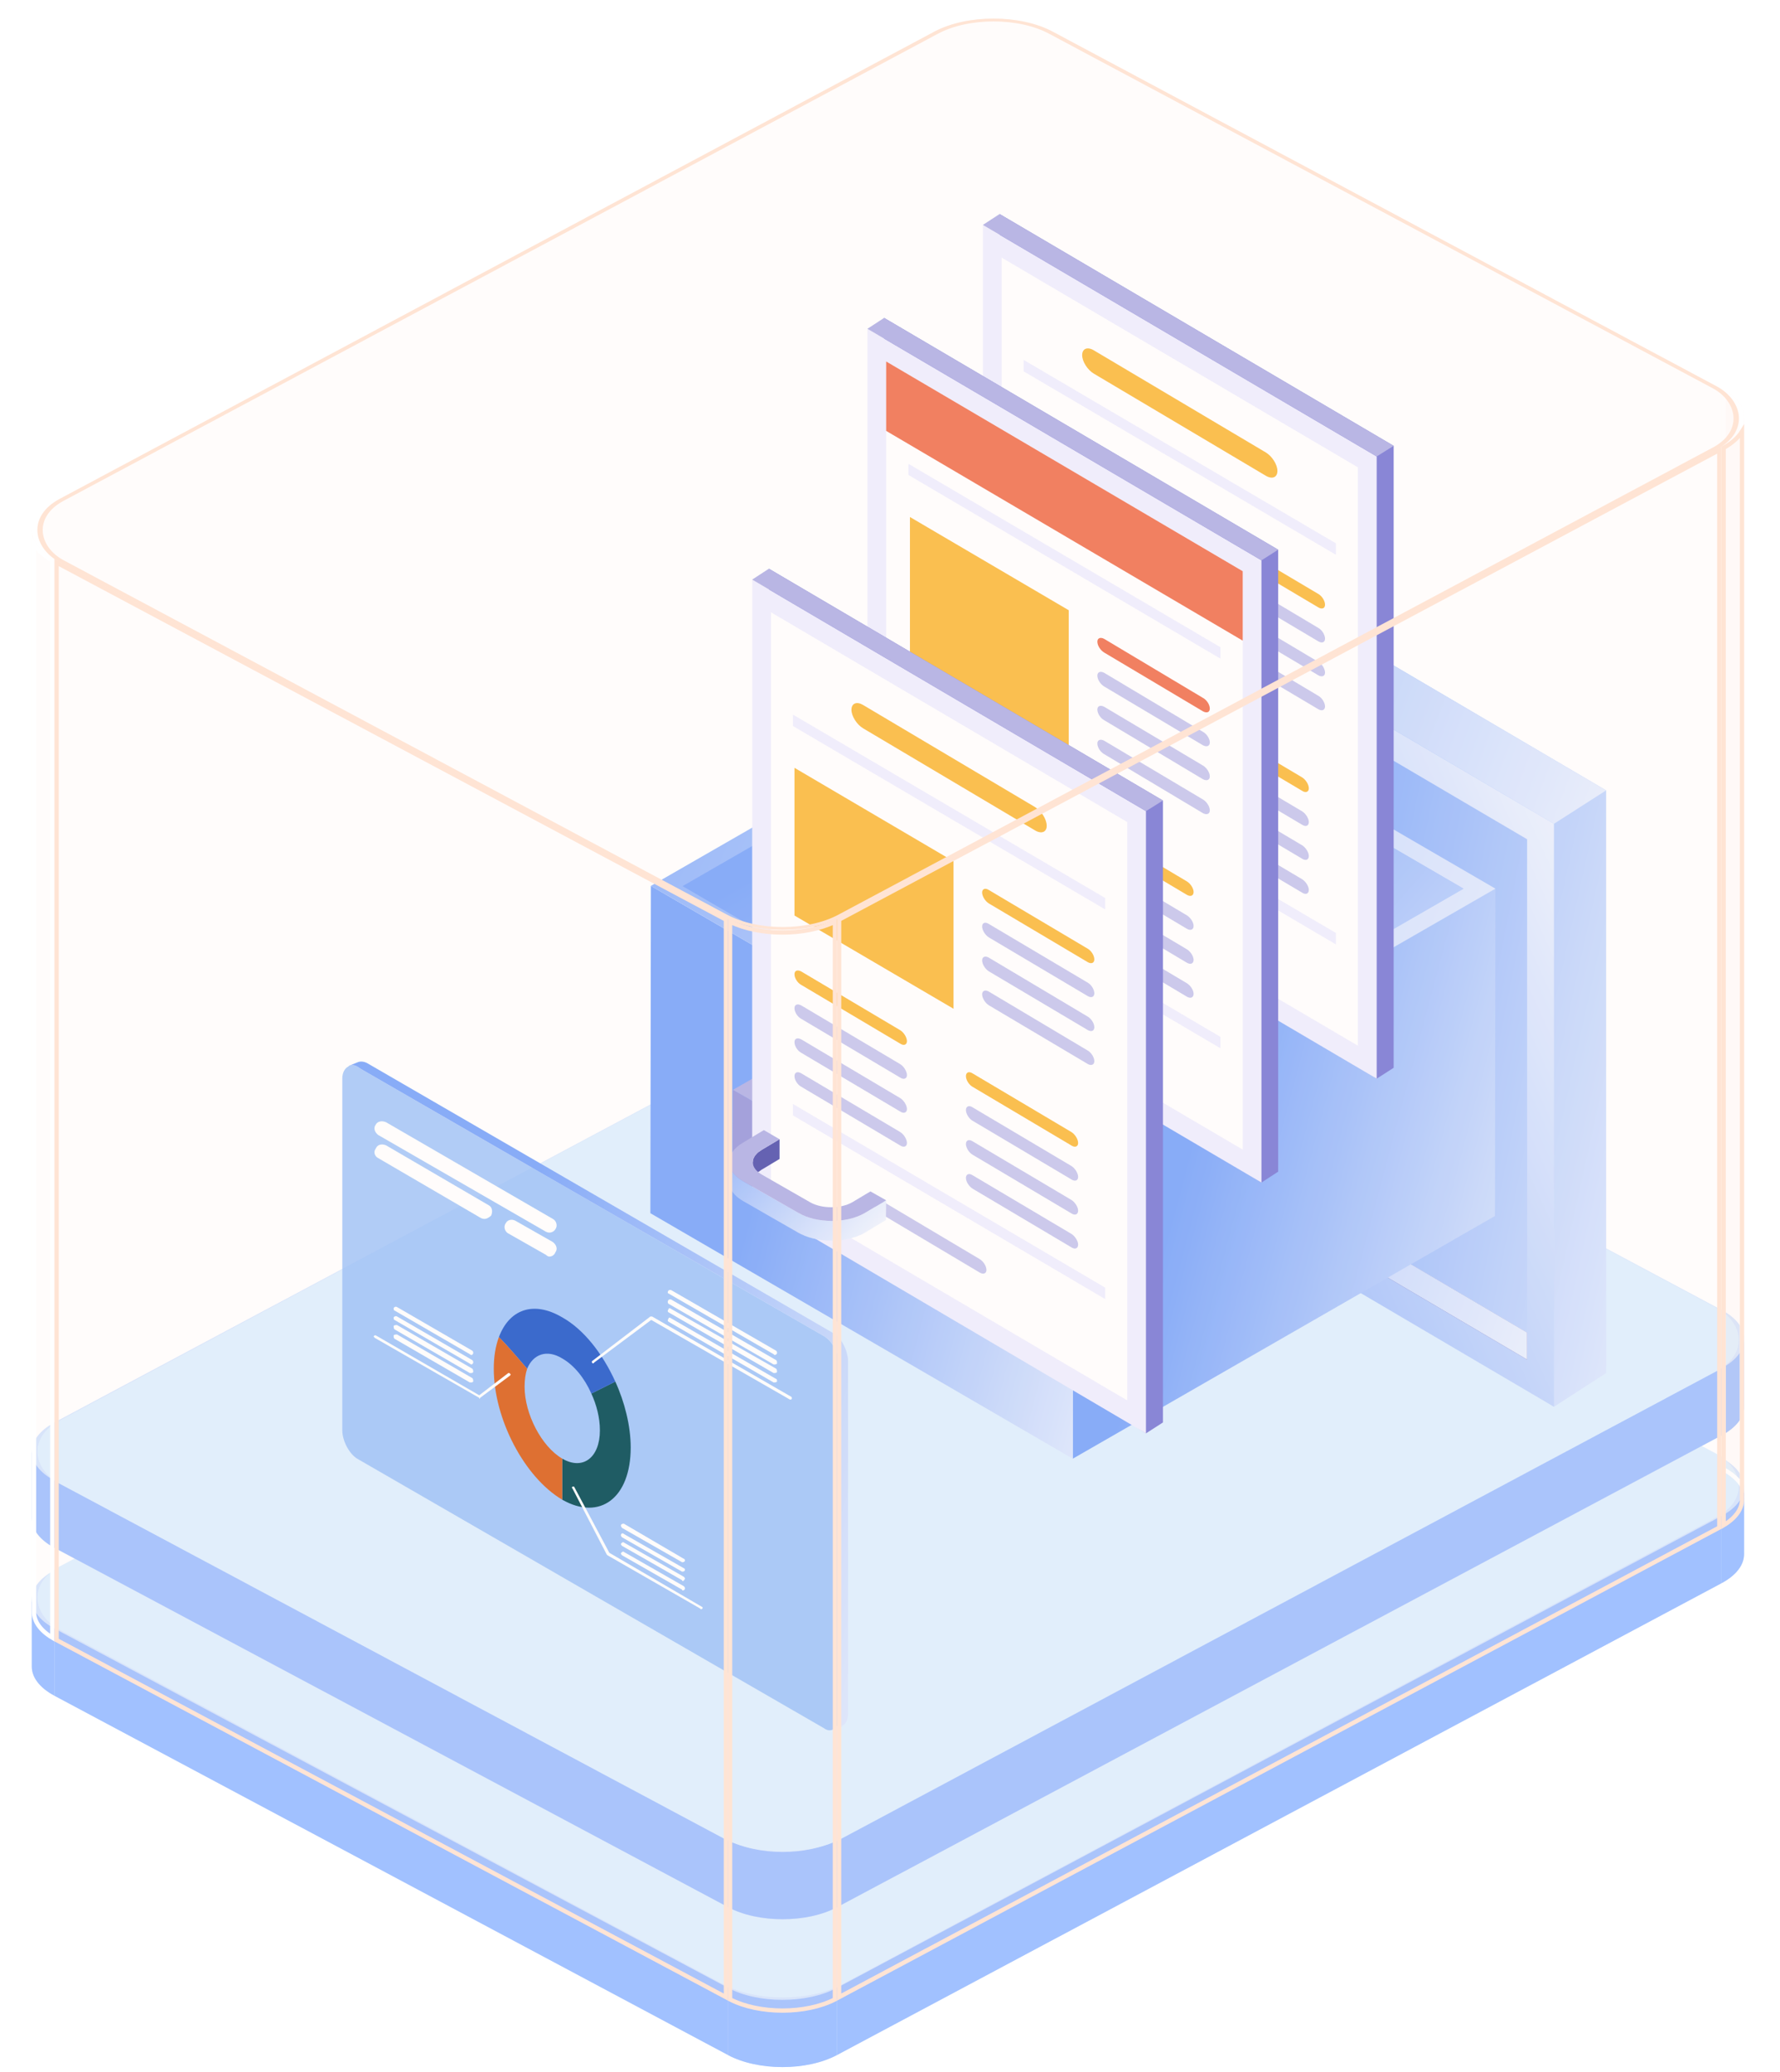 <svg width="208" height="242" viewBox="0 0 208 242" fill="none" xmlns="http://www.w3.org/2000/svg">
<path d="M122.451 136.165C118.931 134.288 113.225 134.288 109.705 136.165L6.353 191.275C4.594 192.214 3.714 193.443 3.714 194.673C3.714 195.903 4.593 197.133 6.353 198.072L85.066 240.043C88.585 241.92 94.291 241.92 97.811 240.043L201.163 184.933C202.922 183.995 203.802 182.765 203.802 181.535C203.803 180.305 202.923 179.075 201.163 178.137L122.451 136.165Z" fill="#D4E4FE"/>
<path d="M122.454 128.316C118.934 126.439 113.228 126.439 109.709 128.316V136.168C113.228 134.292 118.934 134.292 122.454 136.168V128.316Z" fill="#D4E4FE"/>
<path d="M122.445 128.314L201.157 170.286V178.139L122.445 136.167V128.314Z" fill="#D4E4FE"/>
<path d="M6.357 183.425L109.709 128.314V136.167L6.357 191.277V183.425Z" fill="#D4E4FE"/>
<path d="M201.163 170.291C202.923 171.229 203.803 172.459 203.802 173.689L203.802 181.541C203.802 180.312 202.922 179.082 201.163 178.144V170.291Z" fill="#D4E4FE"/>
<path d="M203.802 173.686C203.802 174.916 202.922 176.146 201.163 177.084V184.936C202.922 183.998 203.802 182.769 203.802 181.539V173.686Z" fill="#A1C1FF"/>
<path d="M3.717 186.826C3.718 185.596 4.597 184.367 6.357 183.428V191.281C4.597 192.219 3.718 193.449 3.717 194.679V186.826Z" fill="#D4E4FE"/>
<path d="M6.357 190.22C4.597 189.281 3.718 188.052 3.717 186.822V194.674C3.717 195.904 4.597 197.134 6.357 198.072V190.22Z" fill="#A1C1FF"/>
<path d="M201.157 177.086L97.805 232.197V240.05L201.157 184.939V177.086Z" fill="#A1C1FF"/>
<path d="M85.071 232.196L6.359 190.224V198.077L85.071 240.048V232.196Z" fill="#A1C1FF"/>
<path d="M97.805 232.196C94.286 234.072 88.58 234.072 85.06 232.196V240.048C88.58 241.925 94.286 241.925 97.805 240.048V232.196Z" fill="#A1C1FF"/>
<rect width="131.571" height="103.647" rx="7.862" transform="matrix(-0.882 0.471 0.882 0.471 116.097 124.706)" fill="#DEEFFF"/>
<path d="M122.466 118.895C118.946 117.018 113.24 117.018 109.721 118.895L6.369 174.005C4.609 174.944 3.729 176.173 3.729 177.403C3.729 178.633 4.609 179.863 6.369 180.801L85.081 222.773C88.6 224.65 94.306 224.65 97.826 222.773L201.178 167.663C202.938 166.725 203.817 165.495 203.818 164.265C203.818 163.035 202.938 161.805 201.178 160.867L122.466 118.895Z" fill="#D4E4FE"/>
<path d="M122.469 111.045C118.949 109.169 113.243 109.169 109.724 111.045V118.898C113.243 117.021 118.949 117.021 122.469 118.898V111.045Z" fill="#D4E4FE"/>
<path d="M122.455 111.044L201.167 153.016V160.869L122.455 118.897V111.044Z" fill="#D4E4FE"/>
<path d="M6.362 166.155L109.714 111.044V118.897L6.362 174.007V166.155Z" fill="#D4E4FE"/>
<path d="M201.178 153.018C202.938 153.957 203.818 155.187 203.818 156.417L203.818 164.269C203.817 163.039 202.938 161.809 201.178 160.871V153.018Z" fill="#D4E4FE"/>
<path d="M203.818 156.416C203.817 157.646 202.938 158.876 201.178 159.814V167.666C202.938 166.728 203.817 165.499 203.818 164.269V156.416Z" fill="#A1C1FF"/>
<path d="M3.732 169.553C3.733 168.324 4.613 167.094 6.372 166.156V174.009C4.613 174.947 3.733 176.176 3.732 177.406V169.553Z" fill="#D4E4FE"/>
<path d="M6.372 172.95C4.613 172.011 3.733 170.782 3.732 169.552V177.404C3.732 178.634 4.612 179.864 6.372 180.802V172.95Z" fill="#A1C1FF"/>
<path d="M201.167 159.816L97.816 214.927V222.779L201.167 167.669V159.816Z" fill="#A1C1FF"/>
<path d="M85.086 214.921L6.374 172.949V180.802L85.086 222.773V214.921Z" fill="#A1C1FF"/>
<path d="M97.821 214.926C94.301 216.802 88.595 216.802 85.075 214.926V222.778C88.595 224.655 94.301 224.655 97.821 222.778V214.926Z" fill="#A1C1FF"/>
<rect width="131.571" height="103.647" rx="7.862" transform="matrix(-0.882 0.471 0.882 0.471 116.097 107.649)" fill="#DEEFFF"/>
<path opacity="0.8" d="M98.1 159.58V200.58C98.1 201.28 97.8 201.78 97.4 201.98C97.1 202.18 96.7 202.18 96.3 201.88L41.9 170.48C40.9 169.98 40 168.38 40 167.08V125.98C40 125.28 40.3 124.78 40.7 124.58L40.8 124.48C41.133 124.347 41.5 124.413 41.9 124.68L42.2 124.88L96.3 156.08C97.3 156.68 98.1 158.18 98.1 159.58Z" fill="#93BDF7"/>
<path d="M99.1 159.08V200.08C99.1 200.88 98.8 201.48 98.4 201.58V201.68L97.4 201.98C97.8 201.78 98.1 201.28 98.1 200.58V159.58C98.1 158.18 97.3 156.68 96.3 156.08L42.2 124.88L41.9 124.68C41.5 124.413 41.133 124.347 40.8 124.48L41.8 124.08C42.133 123.947 42.5 123.98 42.9 124.18L97.3 155.68C98.3 156.18 99.1 157.78 99.1 159.08Z" fill="url(#paint0_linear_214_6334)"/>
<path d="M64.2 143.98C64.067 143.98 63.933 143.947 63.8 143.88L44.2 132.58C43.8 132.28 43.6 131.78 43.9 131.38C44.1 130.98 44.6 130.88 45.1 131.08L64.6 142.38C65 142.58 65.2 143.18 64.9 143.58C64.8 143.78 64.5 143.98 64.2 143.98Z" fill="white"/>
<path d="M64.2 146.78C64.067 146.78 63.933 146.713 63.8 146.58L59.4 144.08C59 143.88 58.8 143.28 59.1 142.88C59.3 142.48 59.8 142.38 60.2 142.58L64.6 145.08C65 145.38 65.2 145.88 64.9 146.28C64.8 146.58 64.5 146.78 64.2 146.78Z" fill="white"/>
<path d="M56.6 142.38C56.466 142.38 56.333 142.347 56.2 142.28L44.2 135.28C43.8 135.08 43.6 134.58 43.9 134.18C44.1 133.68 44.6 133.58 45.1 133.78L57.1 140.78C57.5 140.98 57.6 141.48 57.4 141.98C57.2 142.18 56.9 142.38 56.6 142.38Z" fill="white"/>
<path d="M73.7 169.08C73.7 174.98 70.1 177.68 65.7 175.18V170.38C68.1 171.78 70.1 170.28 70.1 167.08C70.1 165.58 69.7 164.08 69.1 162.78L71.9 161.38C73 163.78 73.7 166.58 73.7 169.08Z" fill="#074E58"/>
<path d="M71.9 161.38L69.1 162.78C68.3 160.98 67.1 159.48 65.7 158.68C63.9 157.58 62.3 158.18 61.6 159.88C60.4 158.48 59.2 157.08 58.3 156.18C59.5 152.98 62.3 151.88 65.7 153.88C68.2 155.28 70.4 158.08 71.9 161.38Z" fill="#265DCB"/>
<path d="M65.7 170.38V175.18C61.3 172.58 57.7 165.78 57.7 159.88C57.7 158.48 57.9 157.247 58.3 156.18C59.2 157.08 60.4 158.48 61.6 159.88C61.4 160.48 61.3 161.18 61.3 161.98C61.3 165.18 63.3 168.98 65.7 170.38Z" fill="#DA6420"/>
<path d="M92.4 163.48C92.334 163.48 92.3 163.48 92.3 163.48L76.1 154.18L69.4 159.18C69.4 159.28 69.2 159.28 69.2 159.18C69.1 159.08 69.2 158.98 69.2 158.98L76 153.78C76.067 153.78 76.133 153.78 76.2 153.78L92.5 163.18C92.5 163.28 92.6 163.38 92.5 163.38C92.5 163.447 92.467 163.48 92.4 163.48Z" fill="white"/>
<path d="M56 163.38C56 163.38 56 163.347 56 163.28L43.8 156.28C43.7 156.18 43.6 156.08 43.7 156.08C43.7 155.98 43.8 155.98 43.9 155.98L56 162.98L59.4 160.38C59.5 160.38 59.6 160.38 59.6 160.48C59.7 160.48 59.7 160.58 59.6 160.68L56.1 163.28C56.1 163.347 56.067 163.38 56 163.38Z" fill="white"/>
<path d="M81.9 187.98C81.9 187.98 81.867 187.947 81.8 187.88L71 181.68C70.933 181.613 70.9 181.58 70.9 181.58L66.9 173.88C66.8 173.78 66.8 173.68 66.9 173.68C67 173.58 67.1 173.68 67.1 173.68L71.2 181.38L82 187.68C82.1 187.68 82.1 187.78 82.1 187.88C82.034 187.947 81.967 187.98 81.9 187.98Z" fill="white"/>
<path d="M79.8 185.78C79.733 185.78 79.7 185.747 79.7 185.68L72.7 181.68C72.6 181.58 72.5 181.48 72.6 181.38C72.7 181.28 72.8 181.18 72.9 181.28L79.9 185.28C80 185.38 80.1 185.48 80 185.68C79.933 185.747 79.867 185.78 79.8 185.78Z" fill="white"/>
<path d="M79.8 184.68C79.733 184.68 79.7 184.647 79.7 184.58L72.7 180.58C72.6 180.48 72.5 180.38 72.6 180.28C72.7 180.18 72.8 180.08 72.9 180.18L79.9 184.18C80 184.28 80.1 184.38 80 184.48C79.933 184.613 79.867 184.68 79.8 184.68Z" fill="white"/>
<path d="M79.8 183.58C79.733 183.58 79.7 183.58 79.7 183.58L72.7 179.58C72.6 179.48 72.5 179.38 72.6 179.18C72.7 179.08 72.8 179.08 72.9 179.18L79.9 183.18C80 183.18 80.1 183.38 80 183.48C79.933 183.547 79.867 183.58 79.8 183.58Z" fill="white"/>
<path d="M79.8 182.48C79.733 182.48 79.7 182.48 79.7 182.48L72.7 178.48C72.6 178.38 72.5 178.18 72.6 178.08C72.7 177.98 72.8 177.98 72.9 177.98L79.9 182.08C80 182.08 80.1 182.28 80 182.38C79.933 182.447 79.867 182.48 79.8 182.48Z" fill="white"/>
<path d="M55.1 161.48C55.033 161.48 54.967 161.48 54.9 161.48L46.1 156.38C46 156.28 46 156.18 46 155.98C46.1 155.88 46.2 155.88 46.4 155.88L55.2 160.98C55.3 161.08 55.3 161.28 55.3 161.38C55.233 161.447 55.167 161.48 55.1 161.48Z" fill="white"/>
<path d="M55.1 160.38C55.033 160.38 54.967 160.38 54.9 160.38L46.1 155.28C46 155.18 46 154.98 46 154.88C46.1 154.78 46.2 154.78 46.4 154.78L55.2 159.88C55.3 159.98 55.3 160.18 55.3 160.28C55.233 160.347 55.167 160.38 55.1 160.38Z" fill="white"/>
<path d="M55.1 159.38C55.033 159.38 54.967 159.347 54.9 159.28L46.1 154.18C46 154.18 46 153.98 46 153.88C46.1 153.78 46.2 153.68 46.4 153.78L55.2 158.88C55.3 158.98 55.3 159.08 55.3 159.18C55.233 159.313 55.167 159.38 55.1 159.38Z" fill="white"/>
<path d="M55.1 158.28C55.033 158.28 54.967 158.247 54.9 158.18L46.1 153.08C46 153.08 46 152.88 46 152.78C46.1 152.68 46.2 152.58 46.4 152.68L55.2 157.78C55.3 157.88 55.3 157.98 55.3 158.08C55.233 158.213 55.167 158.28 55.1 158.28Z" fill="white"/>
<path d="M90.5 161.48C90.5 161.48 90.467 161.48 90.4 161.48L78.1 154.38C78 154.28 78 154.18 78.1 154.08C78.1 153.88 78.3 153.88 78.4 153.98L90.7 161.08C90.8 161.08 90.8 161.28 90.8 161.38C90.733 161.447 90.633 161.48 90.5 161.48Z" fill="white"/>
<path d="M90.5 160.38C90.5 160.38 90.467 160.38 90.4 160.38L78.1 153.28C78 153.18 78 153.08 78.1 152.98C78.1 152.78 78.3 152.78 78.4 152.88L90.7 159.88C90.8 159.98 90.8 160.18 90.8 160.28C90.733 160.347 90.633 160.38 90.5 160.38Z" fill="white"/>
<path d="M90.5 159.38C90.5 159.38 90.467 159.38 90.4 159.38L78.1 152.28C78 152.18 78 151.98 78.1 151.88C78.1 151.78 78.3 151.78 78.4 151.78L90.7 158.88C90.8 158.98 90.8 159.08 90.8 159.28C90.733 159.347 90.633 159.38 90.5 159.38Z" fill="white"/>
<path d="M90.5 158.28C90.5 158.28 90.467 158.247 90.4 158.18L78.1 151.08C78 151.08 78 150.88 78.1 150.78C78.1 150.68 78.3 150.68 78.4 150.68L90.7 157.78C90.8 157.88 90.8 157.98 90.8 158.08C90.733 158.213 90.633 158.28 90.5 158.28Z" fill="white"/>
<path d="M120.063 124.756L123.407 54.563L187.682 92.323V160.386L181.586 164.322L120.063 124.756Z" fill="url(#paint1_linear_214_6334)"/>
<path d="M117.311 126.532V58.469L181.585 96.229V164.322L117.311 126.532Z" fill="url(#paint2_linear_214_6334)"/>
<path d="M120.477 63.973V124.727L178.449 158.817V155.651L123.525 123.366V65.749L120.477 63.973Z" fill="#5454AE"/>
<path d="M123.525 65.749V123.365L178.449 155.651V98.034L123.525 65.749Z" fill="url(#paint3_linear_214_6334)"/>
<path d="M123.407 54.563L117.311 58.469L181.585 96.229L187.682 92.323L123.407 54.563Z" fill="url(#paint4_linear_214_6334)"/>
<path d="M123.525 123.366L120.477 124.727L178.449 158.817V155.651L123.525 123.366Z" fill="url(#paint5_linear_214_6334)"/>
<path d="M174.75 103.805L174.691 142.038L125.36 170.388L125.419 132.184L174.75 103.805Z" fill="url(#paint6_linear_214_6334)"/>
<path d="M125.42 132.184L125.36 170.388L76 141.713L76.059 103.479L125.42 132.184Z" fill="url(#paint7_linear_214_6334)"/>
<path d="M174.751 103.805L125.42 132.184L76.06 103.479L125.39 75.13L174.751 103.805Z" fill="url(#paint8_linear_214_6334)"/>
<path d="M79.758 103.509L102.574 116.766L125.36 103.657L148.206 116.944L171.022 103.805L125.36 77.26L79.758 103.509Z" fill="url(#paint9_linear_214_6334)"/>
<path d="M102.574 116.766L125.419 130.024L148.206 116.944L125.36 103.657L102.574 116.766Z" fill="#5454AE"/>
<path d="M125.36 77.26V103.657L148.206 116.944L171.021 103.805L125.36 77.26Z" fill="url(#paint10_linear_214_6334)"/>
<path d="M109.676 138.458L109.647 146.596L107.368 147.898L107.397 139.76L109.676 138.458Z" fill="#5454AE"/>
<path d="M107.397 139.76L107.368 147.898L85.617 135.41L85.647 127.301L107.397 139.76Z" fill="#9A9ADB"/>
<path d="M109.676 138.458L107.398 139.76L85.647 127.301L87.926 125.999L109.676 138.458Z" fill="#B1B1E5"/>
<path d="M116.808 97.679V25L162.854 52.077V124.727L160.871 125.999L116.808 97.679Z" fill="#7C7CD6"/>
<path d="M114.855 98.922V26.273L160.871 53.32V125.999L114.855 98.922Z" fill="#EEEEFF"/>
<path d="M158.682 122.152V54.593L117.045 30.09V97.679L158.682 122.152Z" fill="white"/>
<path d="M119.619 42.045L156.107 63.47V64.802L119.619 43.377V42.045Z" fill="#EEEEFF"/>
<path d="M119.619 87.529L156.107 108.984V110.315L119.619 88.861V87.529Z" fill="#EEEEFF"/>
<path d="M138.381 76.402V59.15L119.797 48.26V65.483L138.381 76.402Z" fill="#F9BB41"/>
<path d="M154.065 70.957L142.494 64.092C142.05 63.825 141.695 63.263 141.695 62.819C141.695 62.405 142.05 62.257 142.494 62.523L154.065 69.389C154.479 69.626 154.834 70.188 154.834 70.632C154.834 71.076 154.479 71.194 154.065 70.957Z" fill="#F9BB41"/>
<path d="M154.065 74.923L142.495 68.057C142.051 67.791 141.696 67.229 141.696 66.785C141.696 66.371 142.051 66.223 142.495 66.459L154.065 73.354C154.479 73.591 154.835 74.153 154.835 74.597C154.835 75.041 154.479 75.16 154.065 74.923Z" fill="#C6C6ED"/>
<path d="M154.065 78.888L142.495 72.023C142.051 71.756 141.696 71.194 141.696 70.75C141.696 70.336 142.051 70.188 142.495 70.425L154.065 77.32C154.479 77.556 154.835 78.119 154.835 78.563C154.835 78.977 154.479 79.125 154.065 78.888Z" fill="#C6C6ED"/>
<path d="M154.065 82.853L142.495 75.988C142.051 75.722 141.696 75.159 141.696 74.716C141.696 74.301 142.051 74.153 142.495 74.39L154.065 81.285C154.479 81.522 154.835 82.084 154.835 82.528C154.835 82.942 154.479 83.09 154.065 82.853Z" fill="#C6C6ED"/>
<path d="M132.137 80.486L120.596 73.621C120.152 73.384 119.797 72.822 119.797 72.378C119.797 71.934 120.152 71.815 120.596 72.052L132.137 78.918C132.581 79.184 132.936 79.746 132.936 80.19C132.936 80.604 132.581 80.752 132.137 80.486Z" fill="#F9BB41"/>
<path d="M132.137 84.452L120.596 77.586C120.152 77.349 119.797 76.787 119.797 76.343C119.797 75.899 120.152 75.781 120.596 76.018L132.137 82.883C132.581 83.15 132.936 83.712 132.936 84.156C132.936 84.57 132.581 84.718 132.137 84.452Z" fill="#C6C6ED"/>
<path d="M132.137 88.417L120.596 81.551C120.152 81.315 119.797 80.752 119.797 80.309C119.797 79.865 120.152 79.717 120.596 79.983L132.137 86.849C132.581 87.115 132.936 87.677 132.936 88.121C132.936 88.535 132.581 88.683 132.137 88.417Z" fill="#C6C6ED"/>
<path d="M132.137 92.382L120.596 85.517C120.152 85.28 119.797 84.688 119.797 84.274C119.797 83.83 120.152 83.682 120.596 83.948L132.137 90.814C132.581 91.08 132.936 91.642 132.936 92.086C132.936 92.501 132.581 92.648 132.137 92.382Z" fill="#C6C6ED"/>
<path d="M152.171 92.382L140.6 85.517C140.186 85.28 139.831 84.688 139.831 84.274C139.831 83.83 140.186 83.682 140.6 83.948L152.171 90.814C152.585 91.08 152.941 91.642 152.941 92.086C152.941 92.501 152.585 92.648 152.171 92.382Z" fill="#F9BB41"/>
<path d="M152.171 96.347L140.601 89.482C140.186 89.245 139.831 88.653 139.831 88.239C139.831 87.795 140.186 87.647 140.601 87.914L152.171 94.779C152.586 95.045 152.941 95.608 152.941 96.022C152.941 96.466 152.586 96.614 152.171 96.347Z" fill="#C6C6ED"/>
<path d="M152.171 100.313L140.601 93.448C140.186 93.181 139.831 92.619 139.831 92.205C139.831 91.761 140.186 91.613 140.601 91.879L152.171 98.745C152.586 99.011 152.941 99.573 152.941 99.987C152.941 100.431 152.586 100.579 152.171 100.313Z" fill="#C6C6ED"/>
<path d="M152.171 104.278L140.601 97.413C140.186 97.147 139.831 96.584 139.831 96.17C139.831 95.726 140.186 95.578 140.601 95.844L152.171 102.71C152.586 102.976 152.941 103.538 152.941 103.953C152.941 104.397 152.586 104.545 152.171 104.278Z" fill="#C6C6ED"/>
<path d="M141.429 107.208L129.888 100.343C129.444 100.106 129.089 99.544 129.089 99.1C129.089 98.656 129.444 98.508 129.888 98.774L141.429 105.64C141.873 105.906 142.228 106.468 142.228 106.912C142.228 107.327 141.873 107.475 141.429 107.208Z" fill="#C6C6ED"/>
<path d="M147.91 55.569L127.816 43.643C127.076 43.199 126.455 42.223 126.455 41.483C126.455 40.714 127.076 40.477 127.816 40.921L147.91 52.847C148.649 53.291 149.271 54.267 149.271 55.007C149.271 55.776 148.649 56.013 147.91 55.569Z" fill="#F9BB41"/>
<path d="M116.808 25L114.855 26.273L160.871 53.32L162.854 52.077L116.808 25Z" fill="#B1B1E5"/>
<path d="M103.314 109.812V37.133L149.36 64.21V136.86L147.407 138.132L103.314 109.812Z" fill="#7C7CD6"/>
<path d="M101.361 111.055V38.406L147.407 65.453V138.132L101.361 111.055Z" fill="#EEEEFF"/>
<path d="M145.217 134.285V66.725L103.551 42.223V109.812L145.217 134.285Z" fill="white"/>
<path d="M106.155 54.178L142.613 75.603V76.935L106.155 55.48V54.178Z" fill="#EEEEFF"/>
<path d="M106.155 99.662L142.613 121.117V122.448L106.155 100.994V99.662Z" fill="#EEEEFF"/>
<path d="M124.887 88.535V71.283L106.332 60.393V77.616L124.887 88.535Z" fill="#F9BB41"/>
<path d="M140.571 83.09L129.03 76.225C128.586 75.959 128.231 75.396 128.231 74.952C128.231 74.538 128.586 74.39 129.03 74.627L140.571 81.522C141.015 81.759 141.37 82.321 141.37 82.765C141.37 83.209 141.015 83.327 140.571 83.09Z" fill="#F07554"/>
<path d="M140.571 87.055L129.03 80.19C128.586 79.924 128.231 79.362 128.231 78.918C128.231 78.503 128.586 78.355 129.03 78.592L140.571 85.487C141.015 85.724 141.37 86.286 141.37 86.73C141.37 87.144 141.015 87.292 140.571 87.055Z" fill="#C6C6ED"/>
<path d="M140.571 91.021L129.03 84.126C128.586 83.889 128.231 83.327 128.231 82.883C128.231 82.469 128.586 82.321 129.03 82.558L140.571 89.423C141.015 89.689 141.37 90.252 141.37 90.695C141.37 91.11 141.015 91.258 140.571 91.021Z" fill="#C6C6ED"/>
<path d="M140.571 94.987L129.03 88.091C128.586 87.855 128.231 87.292 128.231 86.849C128.231 86.434 128.586 86.286 129.03 86.523L140.571 93.388C141.015 93.655 141.37 94.217 141.37 94.661C141.37 95.075 141.015 95.223 140.571 94.987Z" fill="#C6C6ED"/>
<path d="M118.672 92.619L107.102 85.754C106.687 85.517 106.332 84.954 106.332 84.511C106.332 84.067 106.687 83.919 107.102 84.185L118.672 91.051C119.116 91.317 119.471 91.879 119.471 92.323C119.471 92.737 119.116 92.885 118.672 92.619Z" fill="#F9BB41"/>
<path d="M118.672 96.584L107.102 89.719C106.687 89.482 106.332 88.92 106.332 88.476C106.332 88.032 106.687 87.884 107.102 88.15L118.672 95.016C119.116 95.282 119.471 95.844 119.471 96.288C119.471 96.703 119.116 96.851 118.672 96.584Z" fill="#C6C6ED"/>
<path d="M118.672 100.55L107.102 93.684C106.687 93.448 106.332 92.856 106.332 92.441C106.332 91.998 106.687 91.85 107.102 92.116L118.672 98.981C119.116 99.248 119.471 99.81 119.471 100.254C119.471 100.668 119.116 100.816 118.672 100.55Z" fill="#C6C6ED"/>
<path d="M118.672 104.515L107.102 97.65C106.687 97.383 106.332 96.821 106.332 96.407C106.332 95.963 106.687 95.815 107.102 96.081L118.672 102.947C119.116 103.213 119.471 103.775 119.471 104.19C119.471 104.634 119.116 104.782 118.672 104.515Z" fill="#C6C6ED"/>
<path d="M138.677 104.515L127.136 97.65C126.692 97.383 126.337 96.821 126.337 96.407C126.337 95.963 126.692 95.815 127.136 96.081L138.677 102.947C139.121 103.213 139.476 103.775 139.476 104.19C139.476 104.634 139.121 104.782 138.677 104.515Z" fill="#F9BB41"/>
<path d="M138.677 108.481L127.136 101.615C126.692 101.349 126.337 100.787 126.337 100.372C126.337 99.928 126.692 99.78 127.136 100.047L138.677 106.912C139.121 107.179 139.476 107.741 139.476 108.155C139.476 108.599 139.121 108.747 138.677 108.481Z" fill="#C6C6ED"/>
<path d="M138.677 112.446L127.136 105.58C126.692 105.314 126.337 104.752 126.337 104.338C126.337 103.894 126.692 103.746 127.136 104.012L138.677 110.878C139.121 111.144 139.476 111.706 139.476 112.12C139.476 112.564 139.121 112.712 138.677 112.446Z" fill="#C6C6ED"/>
<path d="M138.677 116.411L127.136 109.546C126.692 109.28 126.337 108.717 126.337 108.303C126.337 107.859 126.692 107.711 127.136 107.977L138.677 114.843C139.121 115.109 139.476 115.672 139.476 116.086C139.476 116.53 139.121 116.678 138.677 116.411Z" fill="#C6C6ED"/>
<path d="M127.965 119.341L116.394 112.476C115.98 112.239 115.625 111.647 115.625 111.233C115.625 110.789 115.98 110.641 116.394 110.907L127.965 117.773C128.379 118.039 128.734 118.601 128.734 119.016C128.734 119.459 128.379 119.607 127.965 119.341Z" fill="#C6C6ED"/>
<path d="M103.314 37.133L101.361 38.406L147.407 65.453L149.36 64.21L103.314 37.133Z" fill="#B1B1E5"/>
<path d="M145.217 66.725L103.551 42.223V50.331L145.217 74.834V66.725Z" fill="#F07554"/>
<path d="M89.849 139.109V66.429L135.895 93.507V166.156L133.912 167.429L89.849 139.109Z" fill="#7C7CD6"/>
<path d="M87.896 140.352V67.702L133.912 94.749V167.429L87.896 140.352Z" fill="#EEEEFF"/>
<path d="M131.723 163.582V96.022L90.086 71.519V139.109L131.723 163.582Z" fill="white"/>
<path d="M92.66 83.475L129.148 104.9V106.231L92.66 84.806V83.475Z" fill="#EEEEFF"/>
<path d="M92.66 128.958L129.148 150.413V151.745L92.66 130.29V128.958Z" fill="#EEEEFF"/>
<path d="M111.422 117.832V100.609L92.838 89.689V106.942L111.422 117.832Z" fill="#F9BB41"/>
<path d="M127.106 112.387L115.535 105.521C115.121 105.255 114.766 104.693 114.766 104.249C114.766 103.834 115.121 103.686 115.535 103.953L127.106 110.818C127.52 111.055 127.875 111.617 127.875 112.061C127.875 112.505 127.52 112.623 127.106 112.387Z" fill="#F9BB41"/>
<path d="M127.106 116.352L115.535 109.487C115.121 109.22 114.766 108.658 114.766 108.214C114.766 107.8 115.121 107.652 115.535 107.918L127.106 114.784C127.52 115.02 127.875 115.583 127.875 116.027C127.875 116.47 127.52 116.589 127.106 116.352Z" fill="#C6C6ED"/>
<path d="M127.106 120.317L115.535 113.452C115.121 113.186 114.766 112.623 114.766 112.179C114.766 111.765 115.121 111.617 115.535 111.854L127.106 118.749C127.52 118.986 127.875 119.548 127.875 119.992C127.875 120.436 127.52 120.554 127.106 120.317Z" fill="#C6C6ED"/>
<path d="M127.106 124.283L115.535 117.417C115.121 117.151 114.766 116.589 114.766 116.145C114.766 115.731 115.121 115.583 115.535 115.819L127.106 122.715C127.52 122.951 127.875 123.514 127.875 123.957C127.875 124.372 127.52 124.52 127.106 124.283Z" fill="#C6C6ED"/>
<path d="M105.208 121.915L93.637 115.05C93.193 114.813 92.838 114.251 92.838 113.807C92.838 113.363 93.193 113.245 93.637 113.482L105.208 120.347C105.622 120.613 105.977 121.176 105.977 121.62C105.977 122.034 105.622 122.182 105.208 121.915Z" fill="#F9BB41"/>
<path d="M105.208 125.881L93.637 119.015C93.193 118.778 92.838 118.216 92.838 117.772C92.838 117.328 93.193 117.21 93.637 117.447L105.208 124.312C105.622 124.579 105.977 125.141 105.977 125.585C105.977 125.999 105.622 126.147 105.208 125.881Z" fill="#C6C6ED"/>
<path d="M105.208 129.846L93.637 122.981C93.193 122.744 92.838 122.182 92.838 121.738C92.838 121.294 93.193 121.176 93.637 121.412L105.208 128.278C105.622 128.544 105.977 129.106 105.977 129.55C105.977 129.965 105.622 130.112 105.208 129.846Z" fill="#C6C6ED"/>
<path d="M105.208 133.812L93.637 126.946C93.193 126.709 92.838 126.147 92.838 125.703C92.838 125.259 93.193 125.111 93.637 125.378L105.208 132.243C105.622 132.509 105.977 133.072 105.977 133.516C105.977 133.93 105.622 134.078 105.208 133.812Z" fill="#C6C6ED"/>
<path d="M125.212 133.812L113.642 126.946C113.227 126.709 112.872 126.147 112.872 125.703C112.872 125.259 113.227 125.111 113.642 125.378L125.212 132.243C125.626 132.51 125.982 133.072 125.982 133.516C125.982 133.93 125.626 134.078 125.212 133.812Z" fill="#F9BB41"/>
<path d="M125.212 137.777L113.642 130.912C113.227 130.675 112.872 130.083 112.872 129.669C112.872 129.225 113.227 129.077 113.642 129.343L125.212 136.209C125.626 136.475 125.982 137.037 125.982 137.481C125.982 137.896 125.626 138.043 125.212 137.777Z" fill="#C6C6ED"/>
<path d="M125.212 141.743L113.642 134.877C113.227 134.64 112.872 134.049 112.872 133.634C112.872 133.19 113.227 133.042 113.642 133.309L125.212 140.174C125.626 140.441 125.982 141.003 125.982 141.417C125.982 141.861 125.626 142.009 125.212 141.743Z" fill="#C6C6ED"/>
<path d="M125.212 145.708L113.642 138.842C113.227 138.576 112.872 138.014 112.872 137.6C112.872 137.156 113.227 137.008 113.642 137.274L125.212 144.139C125.626 144.406 125.982 144.968 125.982 145.382C125.982 145.826 125.626 145.974 125.212 145.708Z" fill="#C6C6ED"/>
<path d="M114.47 148.638L102.929 141.772C102.485 141.535 102.13 140.973 102.13 140.529C102.13 140.085 102.485 139.967 102.929 140.204L114.47 147.069C114.914 147.336 115.269 147.898 115.269 148.342C115.269 148.756 114.914 148.904 114.47 148.638Z" fill="#C6C6ED"/>
<path d="M120.951 96.999L100.857 85.073C100.118 84.629 99.496 83.652 99.496 82.912C99.496 82.143 100.118 81.906 100.857 82.35L120.951 94.276C121.69 94.72 122.312 95.697 122.312 96.466C122.312 97.206 121.69 97.442 120.951 96.999Z" fill="#F9BB41"/>
<path d="M89.849 66.43L87.896 67.702L133.912 94.75L135.895 93.507L89.849 66.43Z" fill="#B1B1E5"/>
<path d="M88.961 136.653C88.921 136.692 88.882 136.722 88.843 136.741C88.803 136.761 88.764 136.791 88.724 136.83C88.685 136.85 88.645 136.87 88.606 136.889C88.566 136.929 88.537 136.958 88.517 136.978C88.497 136.998 88.478 137.017 88.458 137.037C88.399 137.096 88.349 137.156 88.31 137.215C88.29 137.235 88.27 137.254 88.251 137.274C88.211 137.313 88.182 137.353 88.162 137.392C88.142 137.412 88.132 137.442 88.132 137.481C88.113 137.521 88.093 137.55 88.073 137.57C88.053 137.609 88.044 137.639 88.044 137.659C88.024 137.698 88.014 137.738 88.014 137.777C87.994 137.797 87.984 137.826 87.984 137.866C87.984 137.905 87.975 137.935 87.955 137.955C87.955 137.994 87.955 138.034 87.955 138.073V135.765C87.955 135.745 87.955 135.735 87.955 135.735C87.975 135.715 87.984 135.686 87.984 135.646C87.984 135.607 87.984 135.577 87.984 135.558C87.984 135.538 87.984 135.528 87.984 135.528C87.984 135.508 87.994 135.489 88.014 135.469C88.014 135.429 88.024 135.39 88.044 135.35C88.044 135.35 88.044 135.341 88.044 135.321C88.063 135.301 88.073 135.281 88.073 135.262C88.093 135.222 88.113 135.193 88.132 135.173C88.132 135.153 88.132 135.143 88.132 135.143C88.152 135.124 88.162 135.104 88.162 135.084C88.201 135.045 88.231 135.005 88.251 134.966C88.251 134.946 88.261 134.936 88.28 134.936C88.28 134.916 88.29 134.907 88.31 134.907C88.349 134.847 88.399 134.788 88.458 134.729C88.478 134.729 88.487 134.719 88.487 134.699C88.487 134.699 88.497 134.69 88.517 134.67C88.556 134.65 88.586 134.621 88.606 134.581C88.645 134.561 88.685 134.542 88.724 134.522C88.764 134.482 88.803 134.453 88.843 134.433C88.862 134.413 88.892 134.394 88.931 134.374C88.951 134.374 88.961 134.364 88.961 134.344L91.092 133.072V135.38L88.961 136.653Z" fill="#5454AE"/>
<path d="M85.203 135.705C85.203 136.534 85.736 137.363 86.831 137.984L93.311 141.683C93.43 141.762 93.558 141.831 93.696 141.89C93.755 141.91 93.804 141.93 93.844 141.949C93.942 141.989 94.041 142.028 94.14 142.068C94.317 142.147 94.505 142.216 94.702 142.275C94.781 142.295 94.85 142.305 94.909 142.305C95.028 142.344 95.136 142.374 95.235 142.393C95.314 142.413 95.393 142.433 95.472 142.453C95.57 142.472 95.669 142.492 95.767 142.512C95.846 142.512 95.925 142.522 96.004 142.541C96.103 142.541 96.201 142.551 96.3 142.571C96.379 142.571 96.458 142.581 96.537 142.601C96.635 142.601 96.734 142.601 96.833 142.601C96.912 142.601 96.991 142.601 97.07 142.601C97.168 142.601 97.267 142.601 97.365 142.601C97.444 142.601 97.523 142.601 97.602 142.601C97.74 142.601 97.868 142.591 97.987 142.571C98.046 142.571 98.105 142.571 98.164 142.571C98.381 142.531 98.598 142.502 98.815 142.482C98.875 142.462 98.934 142.443 98.993 142.423C99.111 142.403 99.22 142.383 99.319 142.364C99.378 142.344 99.447 142.324 99.526 142.305C99.624 142.285 99.723 142.255 99.822 142.216C99.861 142.196 99.91 142.186 99.97 142.186C100.108 142.127 100.256 142.068 100.413 142.009C100.453 141.989 100.502 141.969 100.561 141.949C100.739 141.871 100.907 141.782 101.065 141.683L103.55 140.204L103.521 142.512L101.065 143.991C100.907 144.09 100.739 144.179 100.561 144.258C100.502 144.277 100.443 144.297 100.384 144.317C100.246 144.376 100.108 144.435 99.97 144.494C99.93 144.494 99.891 144.504 99.851 144.524C99.832 144.524 99.812 144.524 99.792 144.524C99.713 144.563 99.624 144.593 99.526 144.613C99.447 144.633 99.378 144.652 99.319 144.672C99.2 144.692 99.092 144.711 98.993 144.731C98.934 144.751 98.875 144.771 98.815 144.79C98.815 144.79 98.806 144.79 98.786 144.79C98.589 144.83 98.381 144.859 98.164 144.879C98.145 144.879 98.135 144.879 98.135 144.879C98.076 144.879 98.026 144.879 97.987 144.879C97.849 144.899 97.721 144.909 97.602 144.909C97.582 144.909 97.553 144.909 97.513 144.909C97.474 144.909 97.425 144.909 97.365 144.909C97.267 144.909 97.168 144.909 97.07 144.909C97.03 144.909 96.991 144.909 96.951 144.909C96.912 144.909 96.862 144.909 96.803 144.909C96.724 144.909 96.635 144.909 96.537 144.909C96.497 144.909 96.458 144.899 96.418 144.879C96.359 144.879 96.31 144.879 96.27 144.879C96.192 144.859 96.103 144.85 96.004 144.85C95.965 144.85 95.925 144.84 95.886 144.82C95.846 144.82 95.807 144.82 95.767 144.82C95.669 144.8 95.57 144.78 95.472 144.761C95.432 144.761 95.383 144.751 95.323 144.731C95.304 144.731 95.274 144.721 95.235 144.702C95.116 144.682 95.008 144.662 94.909 144.642C94.85 144.623 94.801 144.603 94.761 144.583C94.742 144.583 94.722 144.583 94.702 144.583C94.505 144.524 94.308 144.455 94.11 144.376C94.11 144.376 94.1 144.376 94.081 144.376C94.002 144.337 93.923 144.297 93.844 144.258C93.804 144.238 93.755 144.218 93.696 144.199C93.558 144.139 93.42 144.07 93.282 143.991L86.831 140.292C85.736 139.671 85.203 138.842 85.203 138.043V135.705Z" fill="url(#paint11_linear_214_6334)"/>
<path d="M103.55 140.204L101.064 141.683C98.934 142.926 95.472 142.926 93.311 141.683L86.83 137.984C84.67 136.741 84.67 134.729 86.801 133.486L89.257 132.007L91.092 133.072L88.961 134.344C87.629 135.143 87.629 136.386 88.991 137.185L94.672 140.44C96.034 141.21 98.224 141.21 99.585 140.44L101.715 139.168L103.55 140.204Z" fill="#B1B1E5"/>
<g filter="url(#filter0_i_214_6334)">
<path d="M201.168 45.362C202.928 46.3 203.808 47.53 203.807 48.76L203.807 175.187C203.807 173.958 202.927 172.728 201.168 171.79V45.362Z" fill="#FFE4D4" fill-opacity="0.1"/>
</g>
<path d="M203.557 48.76V48.76C203.558 47.743 202.882 46.672 201.418 45.791V171.641C202.397 172.185 203.119 172.831 203.557 173.533V48.76Z" stroke="white" stroke-width="0.5"/>
<g filter="url(#filter1_i_214_6334)">
<path d="M203.808 48.76C203.807 49.989 202.928 51.219 201.168 52.157V178.585C202.928 177.647 203.807 176.417 203.808 175.188V48.76Z" fill="#FFE4D4" fill-opacity="0.1"/>
</g>
<path d="M201.418 178.156C202.882 177.276 203.557 176.205 203.558 175.188V50.414C203.119 51.116 202.397 51.762 201.418 52.306V178.156Z" stroke="#FFE4D4" stroke-width="0.5"/>
<g filter="url(#filter2_i_214_6334)">
<path d="M6.362 65.296C4.603 64.357 3.723 63.128 3.723 61.898V188.325C3.722 189.555 4.602 190.785 6.362 191.724V65.296Z" fill="#FFE4D4" fill-opacity="0.1"/>
</g>
<path d="M6.112 65.444C5.133 64.9 4.412 64.254 3.973 63.553V188.325C3.973 189.343 4.648 190.414 6.112 191.295V65.444Z" stroke="white" stroke-width="0.5"/>
<g filter="url(#filter3_i_214_6334)">
<path d="M201.157 52.157L97.805 107.268V233.696L201.157 178.585V52.157Z" fill="#FFE4D4" fill-opacity="0.1"/>
</g>
<path d="M200.907 178.435V52.574L98.055 107.418V233.279L200.907 178.435Z" stroke="#FFE4D4" stroke-width="0.5"/>
<g filter="url(#filter4_i_214_6334)">
<path d="M85.076 107.269L6.364 65.297V191.725L85.076 233.697V107.269Z" fill="#FFE4D4" fill-opacity="0.1"/>
</g>
<path d="M84.826 233.281V107.419L6.614 65.714V191.575L84.826 233.281Z" stroke="#FFE4D4" stroke-width="0.5"/>
<g filter="url(#filter5_i_214_6334)">
<path d="M97.811 107.269C94.291 109.146 88.585 109.146 85.065 107.269V233.697C88.585 235.574 94.291 235.574 97.811 233.697V107.269Z" fill="#FFE4D4" fill-opacity="0.1"/>
</g>
<path d="M97.561 233.546V107.675C95.81 108.513 93.618 108.927 91.438 108.927C89.258 108.927 87.066 108.513 85.315 107.675V233.546C87.013 234.414 89.219 234.855 91.438 234.855C93.657 234.855 95.863 234.414 97.561 233.546Z" stroke="#FFE4D4" stroke-width="0.5"/>
<g filter="url(#filter6_i_214_6334)">
<rect width="131.571" height="103.647" rx="7.862" transform="matrix(-0.882 0.471 0.882 0.471 116.097 0)" fill="#FFE4D4" fill-opacity="0.1"/>
</g>
<rect x="1.49012e-08" y="0.235" width="131.071" height="103.147" rx="7.612" transform="matrix(-0.882 0.471 0.882 0.471 115.889 0.125)" stroke="#FFE4D4" stroke-width="0.5"/>
<defs>
<filter id="filter0_i_214_6334" x="201.168" y="45.362" width="2.64" height="129.826" filterUnits="userSpaceOnUse" color-interpolation-filters="sRGB">
<feFlood flood-opacity="0" result="BackgroundImageFix"/>
<feBlend mode="normal" in="SourceGraphic" in2="BackgroundImageFix" result="shape"/>
<feColorMatrix in="SourceAlpha" type="matrix" values="0 0 0 0 0 0 0 0 0 0 0 0 0 0 0 0 0 0 127 0" result="hardAlpha"/>
<feOffset/>
<feGaussianBlur stdDeviation="9.084"/>
<feComposite in2="hardAlpha" operator="arithmetic" k2="-1" k3="1"/>
<feColorMatrix type="matrix" values="0 0 0 0 1 0 0 0 0 1 0 0 0 0 1 0 0 0 1 0"/>
<feBlend mode="normal" in2="shape" result="effect1_innerShadow_214_6334"/>
</filter>
<filter id="filter1_i_214_6334" x="201.168" y="48.76" width="2.64" height="129.826" filterUnits="userSpaceOnUse" color-interpolation-filters="sRGB">
<feFlood flood-opacity="0" result="BackgroundImageFix"/>
<feBlend mode="normal" in="SourceGraphic" in2="BackgroundImageFix" result="shape"/>
<feColorMatrix in="SourceAlpha" type="matrix" values="0 0 0 0 0 0 0 0 0 0 0 0 0 0 0 0 0 0 127 0" result="hardAlpha"/>
<feOffset/>
<feGaussianBlur stdDeviation="9.084"/>
<feComposite in2="hardAlpha" operator="arithmetic" k2="-1" k3="1"/>
<feColorMatrix type="matrix" values="0 0 0 0 1 0 0 0 0 1 0 0 0 0 1 0 0 0 1 0"/>
<feBlend mode="normal" in2="shape" result="effect1_innerShadow_214_6334"/>
</filter>
<filter id="filter2_i_214_6334" x="3.723" y="61.898" width="2.64" height="129.826" filterUnits="userSpaceOnUse" color-interpolation-filters="sRGB">
<feFlood flood-opacity="0" result="BackgroundImageFix"/>
<feBlend mode="normal" in="SourceGraphic" in2="BackgroundImageFix" result="shape"/>
<feColorMatrix in="SourceAlpha" type="matrix" values="0 0 0 0 0 0 0 0 0 0 0 0 0 0 0 0 0 0 127 0" result="hardAlpha"/>
<feOffset/>
<feGaussianBlur stdDeviation="9.084"/>
<feComposite in2="hardAlpha" operator="arithmetic" k2="-1" k3="1"/>
<feColorMatrix type="matrix" values="0 0 0 0 1 0 0 0 0 1 0 0 0 0 1 0 0 0 1 0"/>
<feBlend mode="normal" in2="shape" result="effect1_innerShadow_214_6334"/>
</filter>
<filter id="filter3_i_214_6334" x="97.805" y="52.157" width="103.352" height="181.538" filterUnits="userSpaceOnUse" color-interpolation-filters="sRGB">
<feFlood flood-opacity="0" result="BackgroundImageFix"/>
<feBlend mode="normal" in="SourceGraphic" in2="BackgroundImageFix" result="shape"/>
<feColorMatrix in="SourceAlpha" type="matrix" values="0 0 0 0 0 0 0 0 0 0 0 0 0 0 0 0 0 0 127 0" result="hardAlpha"/>
<feOffset/>
<feGaussianBlur stdDeviation="9.084"/>
<feComposite in2="hardAlpha" operator="arithmetic" k2="-1" k3="1"/>
<feColorMatrix type="matrix" values="0 0 0 0 1 0 0 0 0 1 0 0 0 0 1 0 0 0 1 0"/>
<feBlend mode="normal" in2="shape" result="effect1_innerShadow_214_6334"/>
</filter>
<filter id="filter4_i_214_6334" x="6.364" y="65.297" width="78.712" height="168.4" filterUnits="userSpaceOnUse" color-interpolation-filters="sRGB">
<feFlood flood-opacity="0" result="BackgroundImageFix"/>
<feBlend mode="normal" in="SourceGraphic" in2="BackgroundImageFix" result="shape"/>
<feColorMatrix in="SourceAlpha" type="matrix" values="0 0 0 0 0 0 0 0 0 0 0 0 0 0 0 0 0 0 127 0" result="hardAlpha"/>
<feOffset/>
<feGaussianBlur stdDeviation="9.084"/>
<feComposite in2="hardAlpha" operator="arithmetic" k2="-1" k3="1"/>
<feColorMatrix type="matrix" values="0 0 0 0 1 0 0 0 0 1 0 0 0 0 1 0 0 0 1 0"/>
<feBlend mode="normal" in2="shape" result="effect1_innerShadow_214_6334"/>
</filter>
<filter id="filter5_i_214_6334" x="85.065" y="107.269" width="12.745" height="127.836" filterUnits="userSpaceOnUse" color-interpolation-filters="sRGB">
<feFlood flood-opacity="0" result="BackgroundImageFix"/>
<feBlend mode="normal" in="SourceGraphic" in2="BackgroundImageFix" result="shape"/>
<feColorMatrix in="SourceAlpha" type="matrix" values="0 0 0 0 0 0 0 0 0 0 0 0 0 0 0 0 0 0 127 0" result="hardAlpha"/>
<feOffset/>
<feGaussianBlur stdDeviation="9.084"/>
<feComposite in2="hardAlpha" operator="arithmetic" k2="-1" k3="1"/>
<feColorMatrix type="matrix" values="0 0 0 0 1 0 0 0 0 1 0 0 0 0 1 0 0 0 1 0"/>
<feBlend mode="normal" in2="shape" result="effect1_innerShadow_214_6334"/>
</filter>
<filter id="filter6_i_214_6334" x="4.063" y="2.167" width="199.427" height="106.34" filterUnits="userSpaceOnUse" color-interpolation-filters="sRGB">
<feFlood flood-opacity="0" result="BackgroundImageFix"/>
<feBlend mode="normal" in="SourceGraphic" in2="BackgroundImageFix" result="shape"/>
<feColorMatrix in="SourceAlpha" type="matrix" values="0 0 0 0 0 0 0 0 0 0 0 0 0 0 0 0 0 0 127 0" result="hardAlpha"/>
<feOffset/>
<feGaussianBlur stdDeviation="9.084"/>
<feComposite in2="hardAlpha" operator="arithmetic" k2="-1" k3="1"/>
<feColorMatrix type="matrix" values="0 0 0 0 1 0 0 0 0 1 0 0 0 0 1 0 0 0 1 0"/>
<feBlend mode="normal" in2="shape" result="effect1_innerShadow_214_6334"/>
</filter>
<linearGradient id="paint0_linear_214_6334" x1="59.42" y1="150.271" x2="128.22" y2="168.707" gradientUnits="userSpaceOnUse">
<stop stop-color="#7BA6FB"/>
<stop offset="1" stop-color="white"/>
</linearGradient>
<linearGradient id="paint1_linear_214_6334" x1="141.659" y1="91.54" x2="223.21" y2="109.547" gradientUnits="userSpaceOnUse">
<stop stop-color="#7BA6FB"/>
<stop offset="1" stop-color="white"/>
</linearGradient>
<linearGradient id="paint2_linear_214_6334" x1="97.734" y1="96.262" x2="180.178" y2="58.55" gradientUnits="userSpaceOnUse">
<stop stop-color="#7BA6FB"/>
<stop offset="1" stop-color="white"/>
</linearGradient>
<linearGradient id="paint3_linear_214_6334" x1="153.499" y1="70" x2="230.55" y2="85.214" gradientUnits="userSpaceOnUse">
<stop stop-color="#7BA6FB"/>
<stop offset="1" stop-color="white"/>
</linearGradient>
<linearGradient id="paint4_linear_214_6334" x1="95.877" y1="69.439" x2="204.625" y2="110.421" gradientUnits="userSpaceOnUse">
<stop stop-color="#7BA6FB"/>
<stop offset="1" stop-color="white"/>
</linearGradient>
<linearGradient id="paint5_linear_214_6334" x1="102.82" y1="136.023" x2="193.11" y2="168.967" gradientUnits="userSpaceOnUse">
<stop stop-color="#7BA6FB"/>
<stop offset="1" stop-color="white"/>
</linearGradient>
<linearGradient id="paint6_linear_214_6334" x1="141.134" y1="126.236" x2="199.48" y2="141.748" gradientUnits="userSpaceOnUse">
<stop stop-color="#7BA6FB"/>
<stop offset="1" stop-color="white"/>
</linearGradient>
<linearGradient id="paint7_linear_214_6334" x1="91.784" y1="126.02" x2="150.198" y2="141.484" gradientUnits="userSpaceOnUse">
<stop stop-color="#7BA6FB"/>
<stop offset="1" stop-color="white"/>
</linearGradient>
<linearGradient id="paint8_linear_214_6334" x1="46" y1="95.5" x2="197.59" y2="154.008" gradientUnits="userSpaceOnUse">
<stop stop-color="#7BA6FB"/>
<stop offset="1" stop-color="white"/>
</linearGradient>
<linearGradient id="paint9_linear_214_6334" x1="108.906" y1="90.629" x2="155.842" y2="173.713" gradientUnits="userSpaceOnUse">
<stop stop-color="#7BA6FB"/>
<stop offset="1" stop-color="white"/>
</linearGradient>
<linearGradient id="paint10_linear_214_6334" x1="139.944" y1="90.629" x2="194.341" y2="138.807" gradientUnits="userSpaceOnUse">
<stop stop-color="#7BA6FB"/>
<stop offset="1" stop-color="white"/>
</linearGradient>
<linearGradient id="paint11_linear_214_6334" x1="82" y1="129.5" x2="103.569" y2="147.999" gradientUnits="userSpaceOnUse">
<stop stop-color="#7BA6FB"/>
<stop offset="1" stop-color="white"/>
</linearGradient>
</defs>
</svg>

